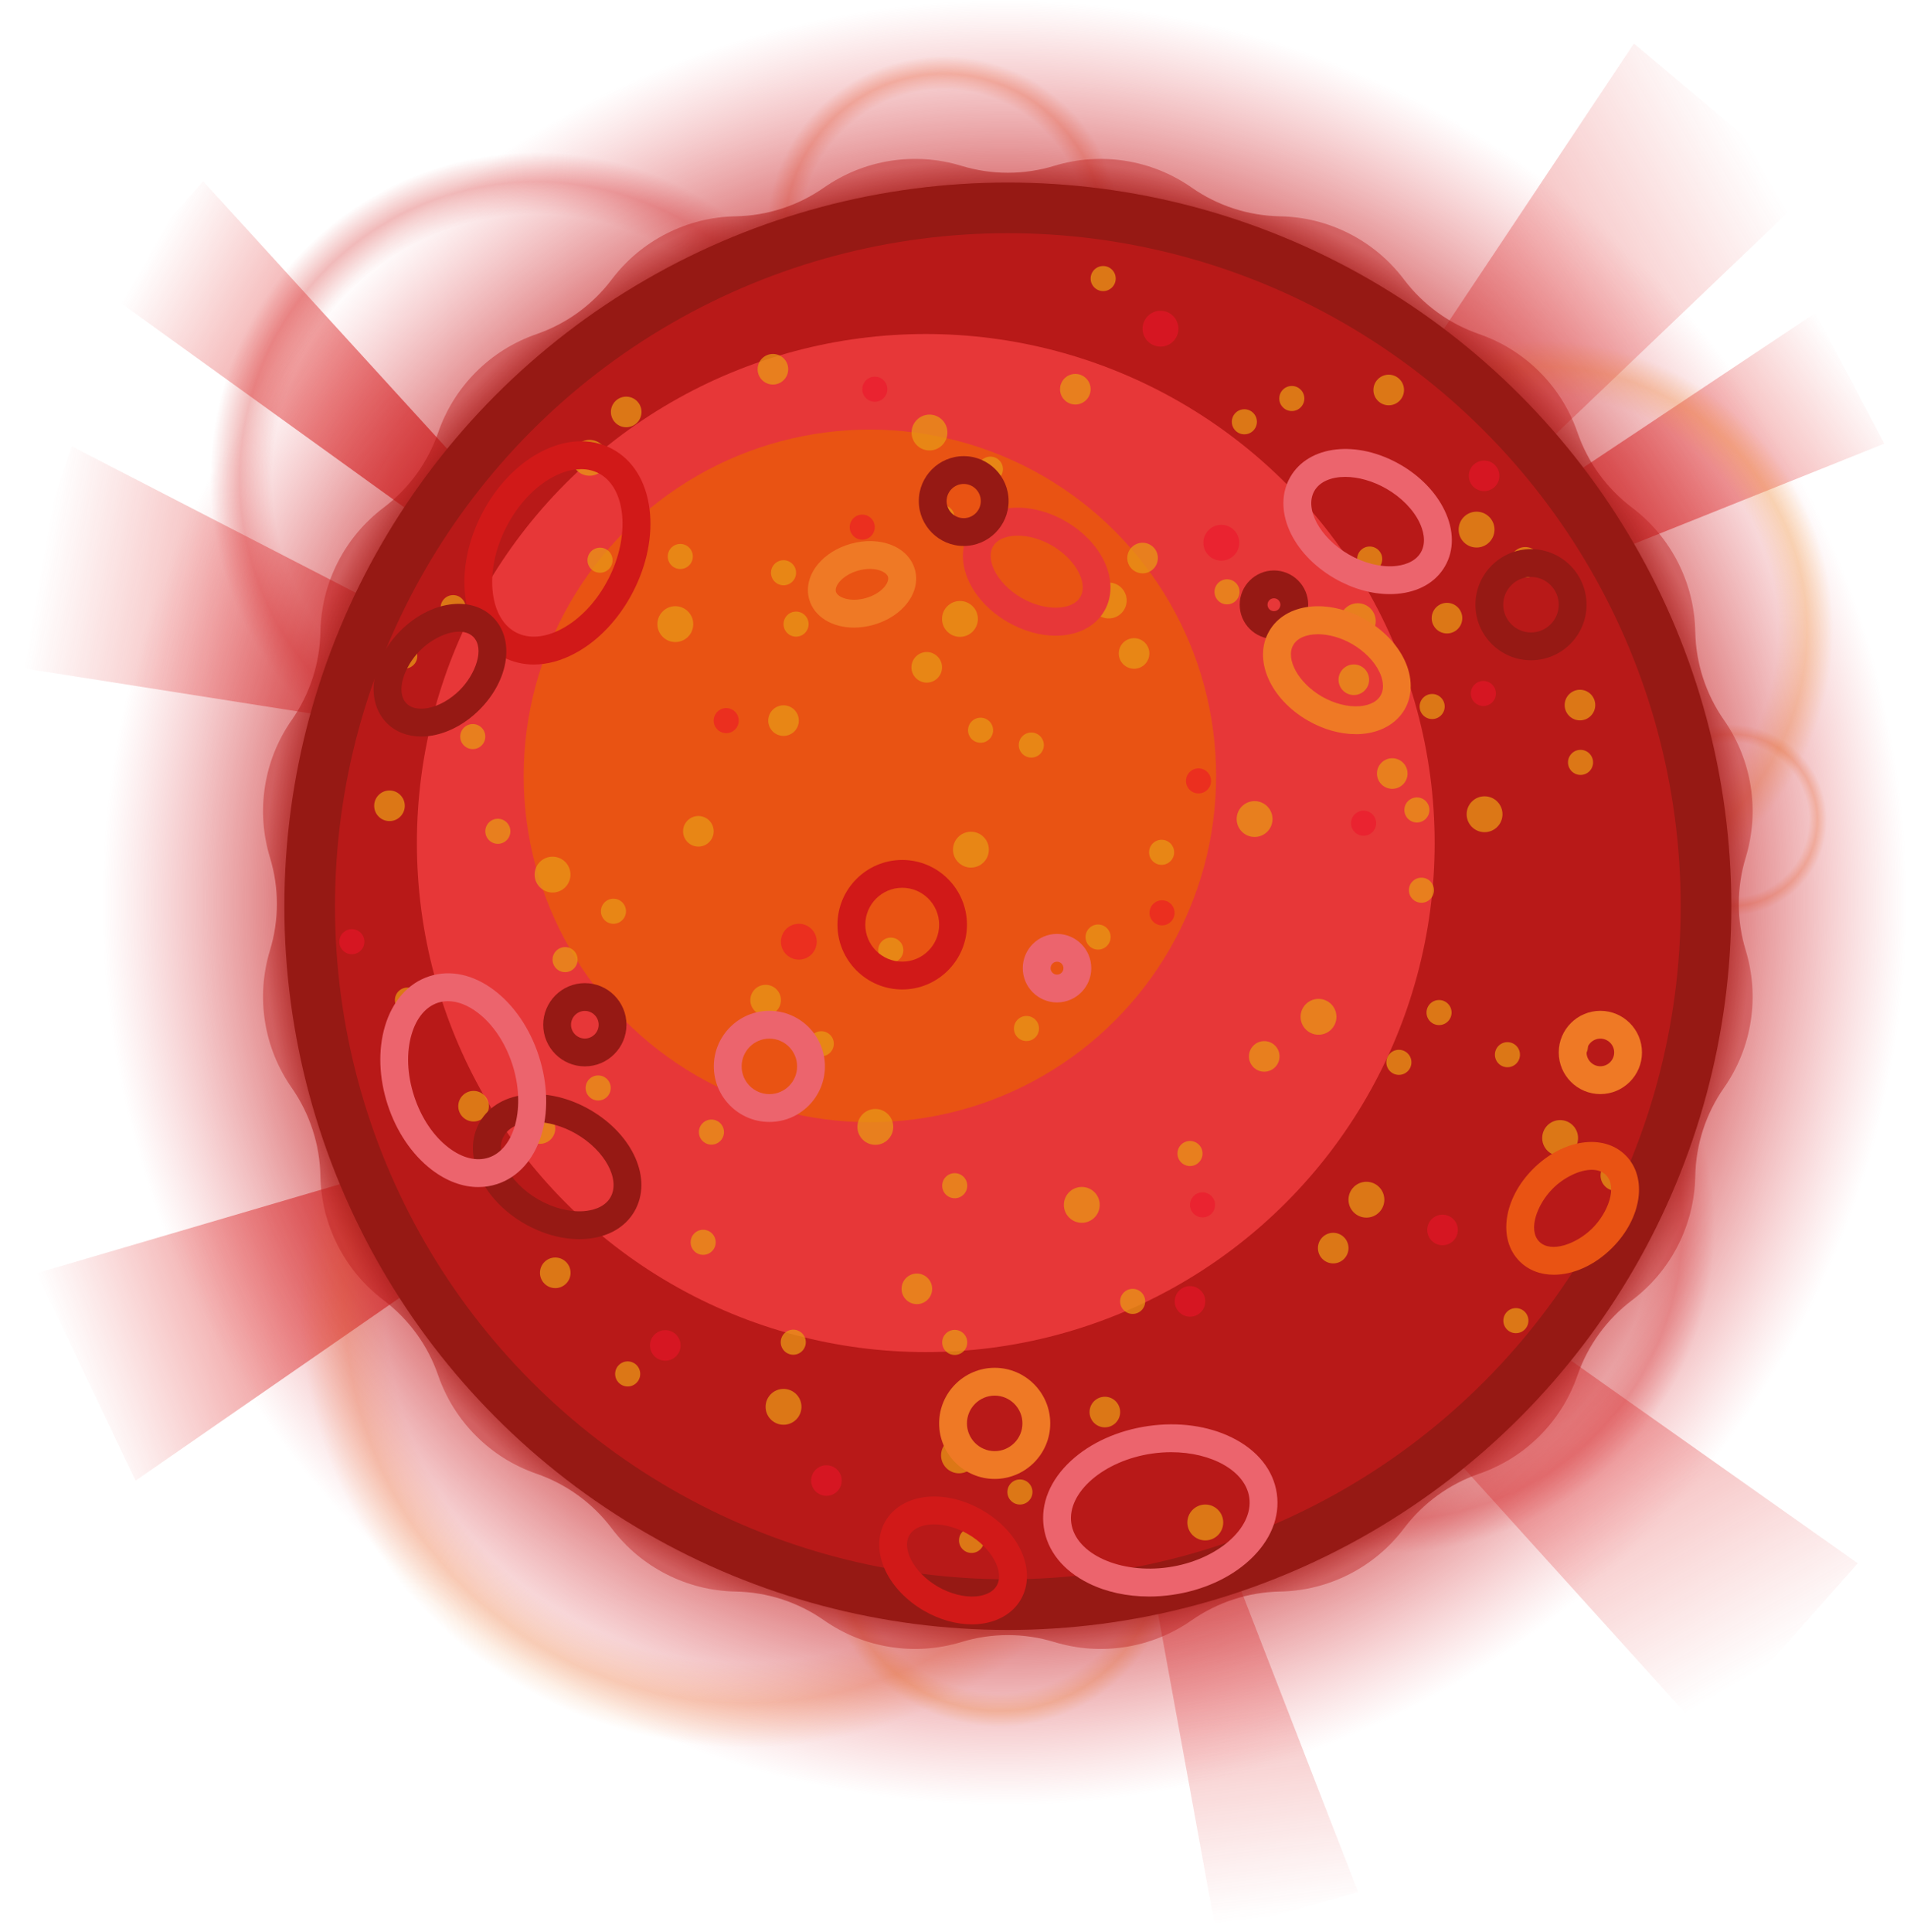 <?xml version="1.0" encoding="UTF-8"?><svg id="Ebene_2" xmlns="http://www.w3.org/2000/svg" xmlns:xlink="http://www.w3.org/1999/xlink" viewBox="0 0 891.4 902.92"><defs><style>.cls-1{fill:url(#Unbenannter_Verlauf_139-2);}.cls-2{fill:url(#Unbenannter_Verlauf_22-2);}.cls-3{fill:#ec646d;}.cls-4{fill:#e89715;}.cls-5{fill:#e95313;}.cls-6{fill:#ef7925;}.cls-7{fill:#ed1429;}.cls-8{fill:#e73738;}.cls-9{fill:#b81918;}.cls-10{fill:#d11918;}.cls-11{fill:#961914;}.cls-12{opacity:.75;}.cls-13{fill:url(#Unbenannter_Verlauf_122);}.cls-14{fill:url(#Unbenannter_Verlauf_128);}.cls-15{fill:url(#Unbenannter_Verlauf_116);}.cls-16{fill:url(#Unbenannter_Verlauf_139);}.cls-17{fill:url(#Unbenannter_Verlauf_133);}.cls-18{fill:url(#Unbenannter_Verlauf_100);}.cls-19{fill:url(#Unbenannter_Verlauf_112);}.cls-20{fill:url(#Unbenannter_Verlauf_107);}.cls-21{fill:url(#Unbenannter_Verlauf_64);}.cls-22{fill:url(#Unbenannter_Verlauf_55);}.cls-23{fill:url(#Unbenannter_Verlauf_15);}.cls-24{fill:url(#Unbenannter_Verlauf_11);}.cls-25{fill:url(#Unbenannter_Verlauf_22);}.cls-26{fill:url(#Unbenannter_Verlauf_49);}</style><linearGradient id="Unbenannter_Verlauf_128" x1="206.58" y1="582.9" x2="35.4" y2="645.2" gradientUnits="userSpaceOnUse"><stop offset="0" stop-color="#d11918" stop-opacity=".9"/><stop offset="1" stop-color="#e73738" stop-opacity="0"/></linearGradient><linearGradient id="Unbenannter_Verlauf_133" x1="191.23" y1="290.3" x2="9.23" y2="258.21" gradientUnits="userSpaceOnUse"><stop offset="0" stop-color="#d11918" stop-opacity=".7"/><stop offset=".94" stop-color="#e73738" stop-opacity="0"/></linearGradient><linearGradient id="Unbenannter_Verlauf_107" x1="604.62" y1="205.59" x2="835.97" y2="72.01" gradientUnits="userSpaceOnUse"><stop offset="0" stop-color="#d11918" stop-opacity=".7"/><stop offset=".95" stop-color="#e73738" stop-opacity="0"/></linearGradient><linearGradient id="Unbenannter_Verlauf_116" x1="684.18" y1="567.31" x2="817.88" y2="798.88" gradientUnits="userSpaceOnUse"><stop offset="0" stop-color="#d11918" stop-opacity=".7"/><stop offset=".95" stop-color="#e73738" stop-opacity="0"/></linearGradient><linearGradient id="Unbenannter_Verlauf_112" x1="719.32" y1="276.05" x2="867.11" y2="172.57" gradientUnits="userSpaceOnUse"><stop offset="0" stop-color="#d11918"/><stop offset="1" stop-color="#e73738" stop-opacity="0"/></linearGradient><linearGradient id="Unbenannter_Verlauf_100" x1="219.16" y1="205.69" x2="61.49" y2="114.66" gradientUnits="userSpaceOnUse"><stop offset="0" stop-color="#d11918" stop-opacity=".9"/><stop offset=".95" stop-color="#e73738" stop-opacity="0"/></linearGradient><linearGradient id="Unbenannter_Verlauf_122" x1="1625.31" y1="4473.84" x2="1647.78" y2="4601.26" gradientTransform="translate(-1742.49 -6173.53) rotate(7.55) scale(1.05 1.46) skewX(17.57)" gradientUnits="userSpaceOnUse"><stop offset="0" stop-color="#d11918" stop-opacity=".5"/><stop offset=".9" stop-color="#e73738" stop-opacity="0"/></linearGradient><radialGradient id="Unbenannter_Verlauf_22" cx="349.02" cy="607.91" fx="349.02" fy="607.91" r="208.79" gradientUnits="userSpaceOnUse"><stop offset=".81" stop-color="#ef7925" stop-opacity="0"/><stop offset=".9" stop-color="#ef7925" stop-opacity=".3"/><stop offset="1" stop-color="#ef7925" stop-opacity="0"/></radialGradient><radialGradient id="Unbenannter_Verlauf_55" cx="250.69" cy="223.59" fx="250.69" fy="223.59" r="152.39" gradientUnits="userSpaceOnUse"><stop offset=".81" stop-color="#d11918" stop-opacity="0"/><stop offset=".91" stop-color="#d11918" stop-opacity=".3"/><stop offset="1" stop-color="#d11918" stop-opacity="0"/></radialGradient><radialGradient id="Unbenannter_Verlauf_49" cx="649.08" cy="573.15" fx="649.08" fy="573.15" r="152.39" gradientUnits="userSpaceOnUse"><stop offset=".81" stop-color="#d11918" stop-opacity="0"/><stop offset=".9" stop-color="#d11918" stop-opacity=".3"/><stop offset="1" stop-color="#d11918" stop-opacity="0"/></radialGradient><radialGradient id="Unbenannter_Verlauf_64" cx="441.15" cy="108.98" fx="441.15" fy="108.98" r="82.76" gradientUnits="userSpaceOnUse"><stop offset=".81" stop-color="#e95313" stop-opacity="0"/><stop offset=".9" stop-color="#e95313" stop-opacity=".3"/><stop offset="1" stop-color="#e95313" stop-opacity="0"/></radialGradient><radialGradient id="Unbenannter_Verlauf_22-2" cx="809.28" cy="383.17" fx="809.28" fy="383.17" r="44.65" xlink:href="#Unbenannter_Verlauf_22"/><radialGradient id="Unbenannter_Verlauf_139" cx="721.39" cy="294.5" fx="721.39" fy="294.5" r="135.38" gradientUnits="userSpaceOnUse"><stop offset=".81" stop-color="#f59e22" stop-opacity="0"/><stop offset=".91" stop-color="#f59e22" stop-opacity=".3"/><stop offset="1" stop-color="#f59e22" stop-opacity="0"/></radialGradient><radialGradient id="Unbenannter_Verlauf_139-2" cx="467.11" cy="724.17" fx="467.11" fy="724.17" r="82.76" xlink:href="#Unbenannter_Verlauf_139"/><radialGradient id="Unbenannter_Verlauf_15" cx="469.59" cy="421.8" fx="469.59" fy="421.8" r="421.8" gradientUnits="userSpaceOnUse"><stop offset=".69" stop-color="#b81918"/><stop offset="1" stop-color="#ec646d" stop-opacity="0"/></radialGradient><radialGradient id="Unbenannter_Verlauf_11" cx="471.1" cy="422.41" fx="471.1" fy="422.41" r="348.15" gradientUnits="userSpaceOnUse"><stop offset=".94" stop-color="#961914" stop-opacity=".9"/><stop offset="1" stop-color="#b81918" stop-opacity=".4"/></radialGradient></defs><g id="Stephenson2-18"><g><g><g><polygon class="cls-14" points="187.57 544.94 209.45 590.78 63.37 691.91 17.11 594.97 187.57 544.94"/><polygon class="cls-17" points="191.3 289.89 175.51 338.16 0 310.57 33.4 208.49 191.3 289.89"/><polygon class="cls-20" points="660.08 266.93 621.18 234.27 763.76 20.35 846.02 89.41 660.08 266.93"/><polygon class="cls-15" points="624.72 620.18 658.42 582.18 868.39 730.52 797.12 810.87 624.72 620.18"/><polygon class="cls-19" points="717.07 272.84 701.88 243.94 848.65 146.21 880.77 207.32 717.07 272.84"/><polygon class="cls-18" points="213.8 214.96 192.08 239.34 49.02 136.25 94.96 84.7 213.8 214.96"/><polygon class="cls-13" points="534.09 714.46 565.52 705.59 634.86 884.17 568.41 902.92 534.09 714.46"/></g><g><path class="cls-25" d="m349.02,816.7c-115.13,0-208.79-93.66-208.79-208.79s93.66-208.79,208.79-208.79,208.79,93.66,208.79,208.79-93.66,208.79-208.79,208.79Zm0-377.58c-93.07,0-168.79,75.72-168.79,168.79s75.72,168.79,168.79,168.79,168.79-75.72,168.79-168.79-75.72-168.79-168.79-168.79Z"/><path class="cls-22" d="m250.69,375.99c-84.03,0-152.39-68.36-152.39-152.39S166.66,71.2,250.69,71.2s152.39,68.36,152.39,152.39-68.36,152.39-152.39,152.39Zm0-275.59c-67.93,0-123.2,55.27-123.2,123.2s55.27,123.2,123.2,123.2,123.2-55.27,123.2-123.2-55.27-123.2-123.2-123.2Z"/><path class="cls-26" d="m649.08,725.54c-84.03,0-152.39-68.36-152.39-152.39s68.36-152.39,152.39-152.39,152.39,68.36,152.39,152.39-68.36,152.39-152.39,152.39Zm0-275.59c-67.93,0-123.2,55.27-123.2,123.2s55.27,123.2,123.2,123.2,123.2-55.27,123.2-123.2-55.27-123.2-123.2-123.2Z"/><path class="cls-21" d="m441.15,191.74c-45.64,0-82.76-37.13-82.76-82.76s37.13-82.76,82.76-82.76,82.76,37.13,82.76,82.76-37.13,82.76-82.76,82.76Zm0-149.67c-36.89,0-66.91,30.01-66.91,66.91s30.01,66.91,66.91,66.91,66.91-30.01,66.91-66.91-30.01-66.91-66.91-66.91Z"/><path class="cls-2" d="m809.28,427.82c-24.62,0-44.65-20.03-44.65-44.65s20.03-44.65,44.65-44.65,44.65,20.03,44.65,44.65-20.03,44.65-44.65,44.65Zm0-80.75c-19.9,0-36.1,16.19-36.1,36.1s16.19,36.1,36.1,36.1,36.1-16.19,36.1-36.1-16.19-36.1-36.1-36.1Z"/><path class="cls-16" d="m721.39,429.88c-74.65,0-135.38-60.73-135.38-135.38s60.73-135.38,135.38-135.38,135.38,60.73,135.38,135.38-60.73,135.38-135.38,135.38Zm0-244.82c-60.35,0-109.44,49.1-109.44,109.44s49.1,109.44,109.44,109.44,109.44-49.1,109.44-109.44-49.1-109.44-109.44-109.44Z"/><path class="cls-1" d="m467.11,806.93c-45.64,0-82.76-37.13-82.76-82.76s37.13-82.76,82.76-82.76,82.76,37.13,82.76,82.76-37.13,82.76-82.76,82.76Zm0-149.67c-36.89,0-66.91,30.01-66.91,66.91s30.01,66.91,66.91,66.91,66.91-30.01,66.91-66.91-30.01-66.91-66.91-66.91Z"/></g><g><circle class="cls-23" cx="469.59" cy="421.8" r="421.8"/><path class="cls-24" d="m492.78,77.49h0c21.85-6.66,45.56-2.91,64.28,10.18h0c12.11,8.47,26.47,13.13,41.24,13.4h0c22.84.42,44.23,11.31,57.99,29.55h0c8.9,11.79,21.12,20.67,35.08,25.49h0c21.6,7.46,38.57,24.43,46.02,46.02h0c4.82,13.97,13.7,26.18,25.49,35.08h0c18.23,13.76,29.13,35.15,29.55,57.99h0c.27,14.77,4.94,29.13,13.4,41.24h0c13.09,18.73,16.84,42.43,10.18,64.28h0c-4.31,14.13-4.31,29.23,0,43.36h0c6.66,21.85,2.91,45.56-10.18,64.28h0c-8.47,12.11-13.13,26.47-13.4,41.24h0c-.42,22.84-11.31,44.23-29.55,57.99h0c-11.79,8.9-20.67,21.12-25.49,35.08h0c-7.46,21.6-24.43,38.57-46.02,46.02h0c-13.97,4.82-26.18,13.7-35.08,25.49h0c-13.76,18.23-35.15,29.13-57.99,29.55h0c-14.77.27-29.13,4.94-41.24,13.4h0c-18.73,13.09-42.43,16.84-64.28,10.18h0c-14.13-4.31-29.23-4.31-43.36,0h0c-21.85,6.66-45.56,2.91-64.28-10.18h0c-12.11-8.47-26.47-13.13-41.24-13.4h0c-22.84-.42-44.23-11.31-57.99-29.55h0c-8.9-11.79-21.12-20.67-35.08-25.49h0c-21.6-7.46-38.57-24.43-46.02-46.02h0c-4.82-13.97-13.7-26.18-25.49-35.08h0c-18.23-13.76-29.13-35.15-29.55-57.99h0c-.27-14.77-4.94-29.13-13.4-41.24h0c-13.09-18.73-16.84-42.43-10.18-64.28h0c4.31-14.13,4.31-29.23,0-43.36h0c-6.66-21.85-2.91-45.56,10.18-64.28h0c8.47-12.11,13.13-26.47,13.4-41.24h0c.42-22.84,11.31-44.23,29.55-57.99h0c11.79-8.9,20.67-21.12,25.49-35.08h0c7.46-21.6,24.43-38.57,46.02-46.02h0c13.97-4.82,26.18-13.7,35.08-25.49h0c13.76-18.23,35.15-29.13,57.99-29.55h0c14.77-.27,29.13-4.94,41.24-13.4h0c18.73-13.09,42.43-16.84,64.28-10.18h0c14.13,4.31,29.23,4.31,43.36,0Z"/></g></g><g><g><circle class="cls-11" cx="471.1" cy="423.48" r="338.18"/><circle class="cls-9" cx="471.1" cy="423.48" r="314.51"/><circle class="cls-8" cx="432.74" cy="393.95" r="237.87"/><circle class="cls-5" cx="406.62" cy="362.57" r="161.83"/></g><g class="cls-12"><g class="cls-12"><circle class="cls-7" cx="339.46" cy="336.74" r="5.86"/><circle class="cls-7" cx="386.3" cy="691.85" r="7.15"/><circle class="cls-7" cx="164.48" cy="440.05" r="5.86"/><circle class="cls-7" cx="373.4" cy="440.05" r="8.38"/><circle class="cls-7" cx="403.05" cy="246.33" r="5.86"/><circle class="cls-7" cx="542.46" cy="153.6" r="8.38"/><circle class="cls-7" cx="408.91" cy="181.88" r="5.86"/><circle class="cls-7" cx="570.88" cy="253.62" r="8.38"/><circle class="cls-7" cx="562.11" cy="563.03" r="5.86"/><circle class="cls-7" cx="556.25" cy="608.13" r="7.15"/><circle class="cls-7" cx="310.98" cy="628.71" r="7.15"/><circle class="cls-7" cx="674.29" cy="574.75" r="7.15"/><circle class="cls-7" cx="693.72" cy="222.36" r="7.15"/><circle class="cls-7" cx="693.38" cy="324.06" r="5.86"/><circle class="cls-7" cx="543.18" cy="426.56" r="5.86"/><circle class="cls-7" cx="637.39" cy="384.68" r="5.86"/><circle class="cls-7" cx="560.23" cy="364.92" r="5.86"/></g><g><circle class="cls-4" cx="515.66" cy="130.17" r="5.86"/><circle class="cls-4" cx="372.11" cy="291.65" r="5.86"/><circle class="cls-4" cx="366.25" cy="267.64" r="5.86"/><circle class="cls-4" cx="366.25" cy="336.74" r="7.15"/><circle class="cls-4" cx="232.71" cy="388.46" r="5.86"/><circle class="cls-4" cx="220.99" cy="344.2" r="5.86"/><circle class="cls-4" cx="258.28" cy="408.7" r="8.38"/><circle class="cls-4" cx="366.25" cy="657.4" r="8.38"/><circle class="cls-4" cx="259.55" cy="594.78" r="7.15"/><circle class="cls-4" cx="190.44" cy="467.35" r="5.86"/><circle class="cls-4" cx="221.36" cy="516.92" r="7.15"/><circle class="cls-4" cx="286.75" cy="425.82" r="5.86"/><circle class="cls-4" cx="252.4" cy="527.36" r="7.15"/><circle class="cls-4" cx="264.14" cy="448.43" r="5.86"/><circle class="cls-4" cx="357.88" cy="467.35" r="7.15"/><circle class="cls-4" cx="326.45" cy="388.46" r="7.15"/><circle class="cls-4" cx="434.48" cy="202.12" r="8.38"/><circle class="cls-4" cx="448.72" cy="289.22" r="8.38"/><circle class="cls-4" cx="433.19" cy="311.84" r="7.15"/><circle class="cls-4" cx="462.95" cy="219.24" r="5.86"/><circle class="cls-4" cx="440.34" cy="241.85" r="5.86"/><circle class="cls-4" cx="534.08" cy="260.77" r="7.15"/><circle class="cls-4" cx="502.65" cy="181.88" r="7.15"/><circle class="cls-4" cx="361.29" cy="172.55" r="7.15"/><circle class="cls-4" cx="315.67" cy="291.65" r="8.38"/><circle class="cls-4" cx="317.99" cy="260.04" r="5.86"/><circle class="cls-4" cx="275.57" cy="213.93" r="8.38"/><circle class="cls-4" cx="292.71" cy="192.5" r="7.15"/><circle class="cls-4" cx="280.47" cy="261.78" r="5.86"/><circle class="cls-4" cx="182.06" cy="376.54" r="7.15"/><circle class="cls-4" cx="211.82" cy="283.94" r="5.86"/><circle class="cls-4" cx="189.21" cy="306.55" r="5.86"/><circle class="cls-4" cx="529.45" cy="608.13" r="5.86"/><circle class="cls-4" cx="556.25" cy="539.03" r="5.86"/><circle class="cls-4" cx="446.27" cy="627.3" r="5.86"/><circle class="cls-4" cx="448.27" cy="680.08" r="8.38"/><circle class="cls-4" cx="476.75" cy="697.2" r="5.86"/><circle class="cls-4" cx="454.13" cy="719.82" r="5.86"/><circle class="cls-4" cx="563.4" cy="711.44" r="8.38"/><circle class="cls-4" cx="516.45" cy="659.84" r="7.15"/><circle class="cls-4" cx="428.57" cy="602.27" r="7.15"/><circle class="cls-4" cx="638.71" cy="560.61" r="8.38"/><circle class="cls-4" cx="623.19" cy="583.23" r="7.15"/><circle class="cls-4" cx="332.55" cy="529.02" r="5.86"/><circle class="cls-4" cx="409.16" cy="526.59" r="8.38"/><circle class="cls-4" cx="505.67" cy="563.03" r="8.38"/><circle class="cls-4" cx="446.27" cy="554.07" r="5.86"/><circle class="cls-4" cx="370.8" cy="627.2" r="5.86"/><circle class="cls-4" cx="293.4" cy="642.03" r="5.86"/><circle class="cls-4" cx="328.68" cy="580.52" r="5.86"/><circle class="cls-4" cx="383.9" cy="487.74" r="5.86"/><circle class="cls-4" cx="279.61" cy="508.4" r="5.86"/><circle class="cls-4" cx="482.07" cy="348.16" r="5.86"/><circle class="cls-4" cx="458.35" cy="341.23" r="5.86"/><circle class="cls-4" cx="479.81" cy="480.62" r="5.86"/><circle class="cls-4" cx="518.27" cy="280.61" r="8.38"/><circle class="cls-4" cx="530.1" cy="305.36" r="7.15"/><circle class="cls-4" cx="453.85" cy="397.04" r="8.38"/><circle class="cls-4" cx="416.39" cy="444" r="5.86"/><circle class="cls-4" cx="708.58" cy="617.13" r="5.86"/><circle class="cls-4" cx="729.26" cy="531.79" r="8.38"/><circle class="cls-4" cx="755.31" cy="549.31" r="7.15"/><circle class="cls-4" cx="672.66" cy="473.16" r="5.86"/><circle class="cls-4" cx="736.41" cy="489.22" r="5.86"/><circle class="cls-4" cx="704.63" cy="492.85" r="5.86"/><circle class="cls-4" cx="573.56" cy="276.56" r="5.86"/><circle class="cls-4" cx="634.69" cy="290.27" r="8.38"/><circle class="cls-4" cx="632.83" cy="317.64" r="7.15"/><circle class="cls-4" cx="738.8" cy="356.26" r="5.86"/><circle class="cls-4" cx="669.44" cy="330.15" r="5.86"/><circle class="cls-4" cx="738.53" cy="329.47" r="7.15"/><circle class="cls-4" cx="690.2" cy="247.48" r="8.38"/><circle class="cls-4" cx="712.97" cy="262.78" r="7.15"/><circle class="cls-4" cx="693.94" cy="380.49" r="8.38"/><circle class="cls-4" cx="662.31" cy="378.49" r="5.86"/><circle class="cls-4" cx="664.43" cy="415.99" r="5.86"/><circle class="cls-4" cx="640.24" cy="261.24" r="5.86"/><circle class="cls-4" cx="676.37" cy="288.86" r="7.15"/><circle class="cls-4" cx="603.84" cy="186.22" r="5.86"/><circle class="cls-4" cx="581.66" cy="197.1" r="5.86"/><circle class="cls-4" cx="649.14" cy="182.24" r="7.15"/><circle class="cls-4" cx="513.28" cy="437.88" r="5.86"/><circle class="cls-4" cx="616.32" cy="475.15" r="8.38"/><circle class="cls-4" cx="590.95" cy="493.65" r="7.15"/><circle class="cls-4" cx="653.89" cy="496.42" r="5.86"/><circle class="cls-4" cx="650.79" cy="361.47" r="7.15"/><circle class="cls-4" cx="586.44" cy="382.73" r="8.38"/><circle class="cls-4" cx="542.98" cy="398.28" r="5.86"/></g></g><g><path class="cls-10" d="m421.73,462.37c-16.69,0-30.26-13.58-30.26-30.26s13.58-30.26,30.26-30.26,30.26,13.58,30.26,30.26-13.58,30.26-30.26,30.26Zm0-47.52c-9.52,0-17.26,7.74-17.26,17.26s7.74,17.26,17.26,17.26,17.26-7.74,17.26-17.26-7.74-17.26-17.26-17.26Z"/><path class="cls-8" d="m493.44,297.06c-7.14,0-14.97-2.09-22.43-6.4-8.08-4.67-14.48-11.31-18-18.7-3.86-8.09-3.89-16.51-.09-23.1,7.61-13.19,27.49-15.48,45.24-5.23,8.08,4.67,14.48,11.31,18,18.7,3.86,8.09,3.89,16.51.09,23.1h0c-4.41,7.65-12.95,11.63-22.81,11.63Zm-17.77-46.74c-5.23,0-9.56,1.69-11.49,5.04-2.23,3.87-.61,8.55.56,11,2.37,4.97,7.03,9.72,12.77,13.04,10.87,6.28,23.71,6.05,27.48-.48h0c2.23-3.87.61-8.55-.56-11-2.37-4.97-7.03-9.72-12.77-13.04-5.29-3.05-11.04-4.57-15.99-4.57Z"/><g><path class="cls-11" d="m715.64,308.54c-14.32,0-25.97-11.65-25.97-25.96s11.65-25.97,25.97-25.97,25.96,11.65,25.96,25.97-11.65,25.96-25.96,25.96Zm0-38.93c-7.15,0-12.97,5.82-12.97,12.97s5.82,12.96,12.97,12.96,12.96-5.82,12.96-12.96-5.82-12.97-12.96-12.97Z"/><path class="cls-11" d="m450.47,255.13c-11.57,0-20.99-9.42-20.99-20.99s9.42-20.99,20.99-20.99,20.99,9.42,20.99,20.99-9.42,20.99-20.99,20.99Zm0-28.98c-4.4,0-7.99,3.58-7.99,7.99s3.58,7.99,7.99,7.99,7.99-3.58,7.99-7.99-3.58-7.99-7.99-7.99Z"/><path class="cls-11" d="m270.76,579.05c-8.45,0-17.46-2.54-25.69-7.29-9.28-5.36-16.61-12.97-20.65-21.43-4.43-9.28-4.48-18.52-.14-26.03,4.34-7.51,12.37-12.09,22.62-12.89,9.35-.73,19.6,1.81,28.88,7.17,20.27,11.7,29.4,32.55,20.79,47.46h0c-4.34,7.51-12.37,12.09-22.62,12.89-1.05.08-2.12.12-3.19.12Zm-20.71-54.77c-.72,0-1.43.03-2.13.08-3.39.27-9.5,1.46-12.37,6.43-2.87,4.98-.85,10.87.62,13.93,2.87,6.02,8.49,11.77,15.42,15.77,6.92,4,14.71,5.99,21.36,5.47,3.39-.27,9.5-1.46,12.38-6.43,4.8-8.31-2.54-21.91-16.03-29.7-6.2-3.58-13.08-5.55-19.23-5.55Z"/></g><g><path class="cls-3" d="m359.64,524.28c-14.32,0-25.97-11.65-25.97-25.96s11.65-25.97,25.97-25.97,25.96,11.65,25.96,25.97-11.65,25.96-25.96,25.96Zm0-38.93c-7.15,0-12.97,5.82-12.97,12.97s5.82,12.96,12.97,12.96,12.96-5.82,12.96-12.96-5.82-12.97-12.96-12.97Z"/><path class="cls-3" d="m494.09,468.43c-8.83,0-16.01-7.18-16.01-16.01s7.18-16.01,16.01-16.01,16.01,7.18,16.01,16.01-7.18,16.01-16.01,16.01Zm0-19.02c-1.66,0-3.01,1.35-3.01,3.01s1.35,3.01,3.01,3.01,3.01-1.35,3.01-3.01-1.35-3.01-3.01-3.01Z"/><path class="cls-3" d="m649.62,277.63c-8.45,0-17.46-2.54-25.69-7.29-20.27-11.7-29.4-32.55-20.79-47.46,8.61-14.91,31.23-17.42,51.5-5.72,9.28,5.36,16.61,12.97,20.65,21.43,4.43,9.28,4.48,18.52.14,26.03-4.34,7.51-12.37,12.09-22.62,12.89-1.05.08-2.12.12-3.19.12Zm-20.8-54.78c-6.51,0-11.92,2.19-14.42,6.53-4.8,8.31,2.54,21.91,16.03,29.7,6.92,4,14.71,5.99,21.36,5.47,3.39-.27,9.5-1.46,12.37-6.43h0c2.87-4.98.85-10.87-.62-13.93-2.87-6.02-8.49-11.77-15.42-15.77-6.45-3.72-13.35-5.57-19.32-5.57Z"/><path class="cls-3" d="m223.56,554.71c-7.29,0-14.78-2.75-21.78-8.1-9.15-7-16.44-17.76-20.55-30.31-4.1-12.55-4.57-25.55-1.33-36.6,3.5-11.91,10.87-20.25,20.74-23.48,9.87-3.23,20.74-.85,30.6,6.7,9.15,6.99,16.44,17.76,20.55,30.31,8.9,27.22.37,53.61-19.41,60.08h0c-2.87.94-5.83,1.4-8.83,1.4Zm-14.14-86.87c-1.63,0-3.21.25-4.73.74-5.68,1.86-10.05,7.11-12.31,14.79-2.51,8.55-2.08,18.81,1.21,28.89,3.29,10.08,9.01,18.61,16.09,24.03,6.36,4.86,12.99,6.52,18.67,4.67h0c12.43-4.06,17.51-24.06,11.1-43.68-3.29-10.08-9.01-18.61-16.09-24.02-4.66-3.56-9.47-5.41-13.93-5.41Z"/><path class="cls-3" d="m537.07,746.04c-10.22,0-19.95-2.1-28.18-6.16-11.95-5.9-19.41-15.2-20.99-26.2-1.59-11,2.93-22.03,12.72-31.07,9.13-8.42,21.93-14.19,36.05-16.23,14.12-2.04,28.03-.13,39.17,5.37,11.95,5.9,19.41,15.2,20.99,26.2,1.59,11-2.93,22.03-12.72,31.07-9.13,8.42-21.93,14.19-36.05,16.23-3.69.53-7.37.8-10.99.8Zm10.38-67.44c-2.92,0-5.9.21-8.92.64-22.55,3.26-39.84,18.17-37.76,32.57,2.08,14.4,22.89,23.81,45.43,20.56,22.55-3.26,39.84-18.17,37.76-32.57-1.8-12.47-17.65-21.2-36.51-21.2Z"/></g><path class="cls-11" d="m273.38,498.31c-10.73,0-19.46-8.73-19.46-19.45s8.73-19.45,19.46-19.45,19.45,8.73,19.45,19.45-8.73,19.45-19.45,19.45Zm0-25.91c-3.56,0-6.46,2.9-6.46,6.45s2.9,6.45,6.46,6.45,6.45-2.9,6.45-6.45-2.9-6.45-6.45-6.45Z"/><path class="cls-11" d="m595.49,298.59c-8.83,0-16.01-7.18-16.01-16.01s7.18-16.01,16.01-16.01,16.01,7.18,16.01,16.01-7.18,16.01-16.01,16.01Zm0-19.02c-1.66,0-3.01,1.35-3.01,3.01s1.35,3.01,3.01,3.01,3.01-1.35,3.01-3.01-1.35-3.01-3.01-3.01Z"/><path class="cls-10" d="m454.31,759.05c-7.38,0-15.23-2.21-22.4-6.35-8.08-4.67-14.48-11.31-18-18.7-3.86-8.09-3.89-16.51-.09-23.1,3.8-6.59,11.11-10.77,20.05-11.48,8.17-.64,17.11,1.58,25.19,6.24,17.76,10.25,25.7,28.61,18.09,41.8h0c-3.81,6.59-11.11,10.77-20.05,11.48-.92.07-1.86.11-2.8.11Zm-17.67-46.73c-.59,0-1.18.02-1.75.07-2.7.21-7.57,1.15-9.81,5.02-2.23,3.87-.61,8.55.56,11,2.37,4.97,7.03,9.72,12.77,13.04,5.74,3.32,12.19,4.97,17.68,4.54,2.7-.21,7.57-1.15,9.81-5.02,3.77-6.53-2.46-17.76-13.33-24.04-5.14-2.97-10.85-4.61-15.93-4.61Z"/><path class="cls-10" d="m249.5,310.53c-5,0-9.79-1.13-14.18-3.4h0c-9.85-5.1-16.18-15.17-17.83-28.37-1.54-12.3,1.22-26.03,7.76-38.67,6.54-12.64,16.16-22.82,27.09-28.67,11.73-6.27,23.61-6.92,33.46-1.83,9.85,5.1,16.18,15.17,17.83,28.37,1.54,12.3-1.22,26.03-7.76,38.67-6.54,12.64-16.16,22.82-27.09,28.67-6.5,3.48-13.05,5.23-19.27,5.23Zm22.1-91.31c-4.11,0-8.58,1.23-13.13,3.67-8.63,4.62-16.33,12.85-21.68,23.18-5.35,10.33-7.62,21.37-6.41,31.08,1.1,8.82,4.98,15.36,10.91,18.43h0c5.93,3.07,13.51,2.45,21.35-1.74,8.63-4.62,16.33-12.85,21.68-23.18,10.44-20.18,8.38-42.85-4.5-49.52-2.48-1.29-5.26-1.92-8.22-1.92Z"/><path class="cls-6" d="m633.75,343.07c-7.38,0-15.23-2.21-22.4-6.35-17.76-10.25-25.7-28.61-18.09-41.8,7.61-13.19,27.49-15.48,45.24-5.23,8.08,4.67,14.48,11.31,18,18.7,3.86,8.09,3.89,16.51.09,23.1-3.8,6.59-11.11,10.77-20.05,11.48-.92.07-1.86.11-2.8.11Zm-17.74-46.69c-5.23,0-9.56,1.69-11.49,5.04-3.77,6.53,2.46,17.76,13.33,24.04,5.74,3.32,12.19,4.97,17.68,4.54,2.7-.21,7.57-1.15,9.81-5.02h0c2.23-3.87.61-8.55-.56-11-2.37-4.97-7.03-9.72-12.77-13.04-5.29-3.05-11.04-4.57-15.99-4.57Z"/><path class="cls-5" d="m726.34,595.68c-6.15,0-11.79-2.04-16-6.25-10.35-10.35-7.58-29.34,6.31-43.23,13.89-13.89,32.88-16.66,43.23-6.31h0c10.35,10.35,7.57,29.34-6.31,43.23-8.24,8.24-18.27,12.56-27.23,12.56Zm17.7-49.04c-5.83,0-13.12,3.67-18.2,8.75-7.37,7.37-11.77,19.38-6.31,24.84,5.46,5.46,17.48,1.05,24.84-6.31,7.37-7.37,11.77-19.38,6.31-24.84-1.69-1.69-4.02-2.44-6.64-2.44Z"/><path class="cls-11" d="m196.92,344.17c-6.32,0-11.98-2.15-16.03-6.2-10.35-10.35-7.58-29.34,6.31-43.23,13.89-13.89,32.88-16.66,43.23-6.31,10.35,10.35,7.57,29.34-6.32,43.23-6.31,6.31-14.03,10.57-21.74,12-1.86.34-3.68.51-5.46.51Zm17.67-48.99c-5.83,0-13.12,3.67-18.2,8.75-7.37,7.37-11.77,19.38-6.31,24.84,2.89,2.89,7.46,2.55,9.93,2.1,5.07-.94,10.51-4.01,14.91-8.41,7.37-7.37,11.77-19.38,6.32-24.84-1.69-1.69-4.02-2.44-6.64-2.44Z"/><g><path class="cls-6" d="m464.96,691.1c-14.32,0-25.97-11.65-25.97-25.96s11.65-25.97,25.97-25.97,25.96,11.65,25.96,25.97-11.65,25.96-25.96,25.96Zm0-38.93c-7.15,0-12.97,5.82-12.97,12.97s5.82,12.96,12.97,12.96,12.96-5.82,12.96-12.96-5.82-12.97-12.96-12.97Z"/><path class="cls-6" d="m748.06,511.26c-10.73,0-19.45-8.73-19.45-19.46s8.73-19.45,19.45-19.45,19.46,8.73,19.46,19.45-8.73,19.46-19.46,19.46Zm0-25.91c-3.56,0-6.45,2.9-6.45,6.45s2.9,6.46,6.45,6.46,6.46-2.9,6.46-6.46-2.9-6.45-6.46-6.45Z"/><path class="cls-6" d="m399.18,293.28c-10.15,0-18.63-5.01-20.95-13.25-1.53-5.43-.03-11.41,4.13-16.41,3.64-4.38,9.05-7.75,15.23-9.49,13.85-3.91,27.05,1.34,30.05,11.96h0c3,10.61-5.51,21.99-19.36,25.9-3.1.87-6.17,1.29-9.09,1.29Zm7.43-27.43c-1.67,0-3.53.24-5.49.79-3.62,1.02-6.82,2.95-8.77,5.29-.65.78-2.11,2.8-1.62,4.56.74,2.62,6.56,5.08,14,2.98,7.44-2.1,11.12-7.24,10.38-9.86-.54-1.93-3.84-3.77-8.51-3.77Z"/></g></g></g></g></g></svg>
